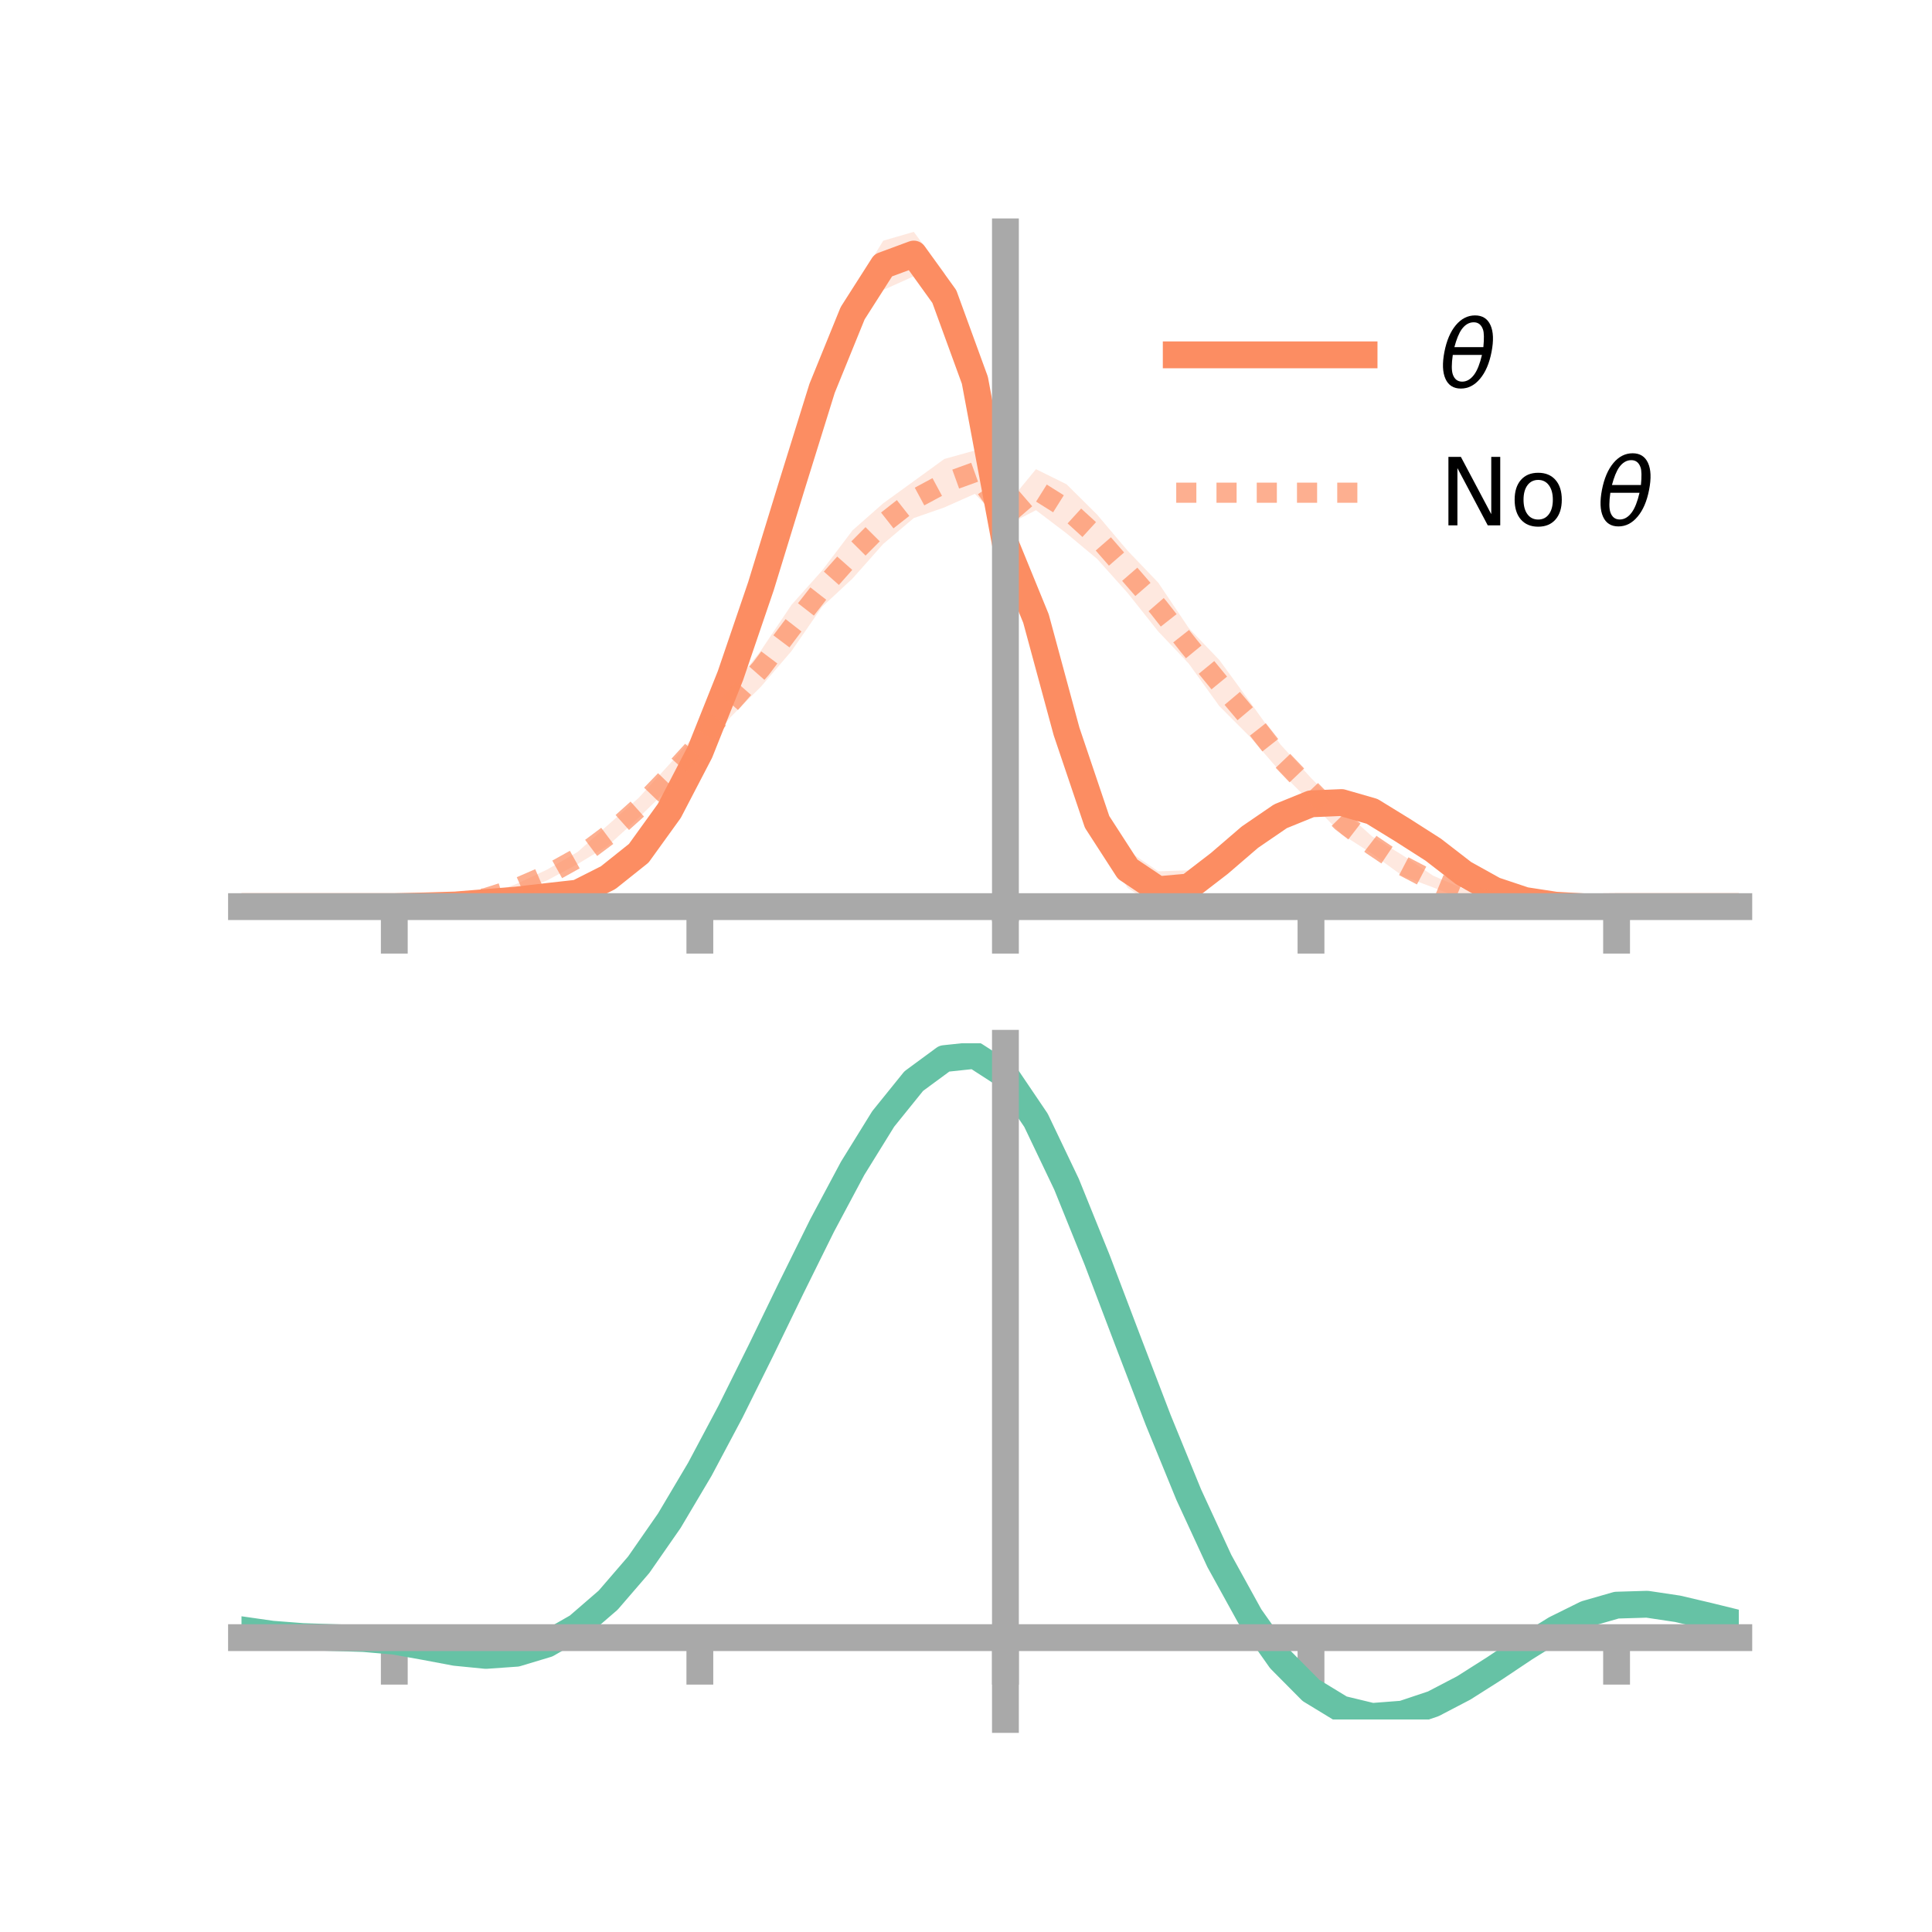 <?xml version="1.0" encoding="utf-8" standalone="no"?>
<!DOCTYPE svg PUBLIC "-//W3C//DTD SVG 1.1//EN"
  "http://www.w3.org/Graphics/SVG/1.1/DTD/svg11.dtd">
<!-- Created with matplotlib (https://matplotlib.org/) -->
<svg height="144pt" version="1.1" viewBox="0 0 144 144" width="144pt" xmlns="http://www.w3.org/2000/svg" xmlns:xlink="http://www.w3.org/1999/xlink">
 <defs>
  <style type="text/css">*{stroke-linecap:butt;stroke-linejoin:round;}</style>
 </defs>
 <g id="figure_1">
  <g id="patch_1">
   <path d="M 0 144 
L 144 144 
L 144 0 
L 0 0 
z
" style="fill:none;"/>
  </g>
  <g id="axes_1">
   <g id="patch_2">
    <path d="M 18 67.68 
L 129.6 67.68 
L 129.6 17.28 
L 18 17.28 
z
" style="fill:none;"/>
   </g>
   <g id="PolyCollection_1">
    <path clip-path="url(#p6bac1e563f)" d="M 18 67.575 
L 18 67.575 
L 20.278 67.575 
L 22.555 67.575 
L 24.833 67.575 
L 27.11 67.575 
L 29.388 67.574 
L 31.665 67.48 
L 33.943 67.349 
L 36.22 67.024 
L 38.498 66.786 
L 40.776 66.48 
L 43.053 66.117 
L 45.331 64.836 
L 47.608 62.897 
L 49.886 59.757 
L 52.163 55.026 
L 54.441 49.302 
L 56.718 42.339 
L 58.996 35.073 
L 61.273 27.705 
L 63.551 21.686 
L 65.829 17.941 
L 68.106 17.28 
L 70.384 20.352 
L 72.661 26.524 
L 74.939 39.888 
L 77.216 44.704 
L 79.494 52.969 
L 81.771 59.925 
L 84.049 63.393 
L 86.327 64.944 
L 88.604 64.865 
L 90.882 63.2 
L 93.159 61.243 
L 95.437 59.892 
L 97.714 58.976 
L 99.992 59.117 
L 102.269 59.818 
L 104.547 61.234 
L 106.824 62.764 
L 109.102 64.714 
L 111.38 66.049 
L 113.657 66.863 
L 115.935 67.371 
L 118.212 67.555 
L 120.49 67.574 
L 122.767 67.575 
L 125.045 67.575 
L 127.322 67.575 
L 129.6 67.575 
L 129.6 67.575 
L 129.6 67.575 
L 127.322 67.575 
L 125.045 67.575 
L 122.767 67.575 
L 120.49 67.575 
L 118.212 67.635 
L 115.935 67.561 
L 113.657 67.369 
L 111.38 66.662 
L 109.102 65.465 
L 106.824 63.894 
L 104.547 62.515 
L 102.269 61.13 
L 99.992 60.517 
L 97.714 60.85 
L 95.437 61.787 
L 93.159 63.554 
L 90.882 65.513 
L 88.604 67.352 
L 86.327 67.68 
L 84.049 66.177 
L 81.771 62.596 
L 79.494 56.063 
L 77.216 47.499 
L 74.939 41.178 
L 72.661 30.159 
L 70.384 23.848 
L 68.106 20.592 
L 65.829 21.614 
L 63.551 25.008 
L 61.273 30.19 
L 58.996 37.455 
L 56.718 45.033 
L 54.441 51.428 
L 52.163 57.107 
L 49.886 61.122 
L 47.608 64.299 
L 45.331 65.994 
L 43.053 67.015 
L 40.776 67.16 
L 38.498 67.386 
L 36.22 67.512 
L 33.943 67.554 
L 31.665 67.561 
L 29.388 67.575 
L 27.11 67.575 
L 24.833 67.575 
L 22.555 67.575 
L 20.278 67.575 
L 18 67.575 
z
" style="fill:#fc8d62;fill-opacity:0.2;"/>
   </g>
   <g id="PolyCollection_2">
    <path clip-path="url(#p6bac1e563f)" d="M 18 67.575 
L 18 67.575 
L 20.278 67.575 
L 22.555 67.575 
L 24.833 67.575 
L 27.11 67.575 
L 29.388 67.574 
L 31.665 67.487 
L 33.943 67.23 
L 36.22 66.731 
L 38.498 65.881 
L 40.776 64.815 
L 43.053 63.5 
L 45.331 61.474 
L 47.608 59.463 
L 49.886 56.969 
L 52.163 54.395 
L 54.441 51.386 
L 56.718 48.482 
L 58.996 45.079 
L 61.273 42.528 
L 63.551 39.52 
L 65.829 37.514 
L 68.106 35.864 
L 70.384 34.21 
L 72.661 33.575 
L 74.939 37.739 
L 77.216 34.969 
L 79.494 36.096 
L 81.771 38.355 
L 84.049 41.048 
L 86.327 43.426 
L 88.604 46.813 
L 90.882 49.191 
L 93.159 52.308 
L 95.437 55.488 
L 97.714 57.982 
L 99.992 60.296 
L 102.269 62.343 
L 104.547 63.748 
L 106.824 65.273 
L 109.102 66.255 
L 111.38 66.909 
L 113.657 67.272 
L 115.935 67.49 
L 118.212 67.554 
L 120.49 67.574 
L 122.767 67.575 
L 125.045 67.575 
L 127.322 67.575 
L 129.6 67.575 
L 129.6 67.575 
L 129.6 67.575 
L 127.322 67.575 
L 125.045 67.575 
L 122.767 67.575 
L 120.49 67.575 
L 118.212 67.628 
L 115.935 67.692 
L 113.657 67.649 
L 111.38 67.533 
L 109.102 67.045 
L 106.824 66.147 
L 104.547 65.291 
L 102.269 63.633 
L 99.992 62.171 
L 97.714 59.82 
L 95.437 57.533 
L 93.159 54.91 
L 90.882 52.631 
L 88.604 49.463 
L 86.327 47.064 
L 84.049 44.2 
L 81.771 41.656 
L 79.494 39.756 
L 77.216 38.026 
L 74.939 39.199 
L 72.661 36.809 
L 70.384 37.821 
L 68.106 38.615 
L 65.829 40.543 
L 63.551 43.111 
L 61.273 45.231 
L 58.996 48.522 
L 56.718 51.179 
L 54.441 53.458 
L 52.163 56.295 
L 49.886 58.71 
L 47.608 60.949 
L 45.331 63.021 
L 43.053 64.402 
L 40.776 65.622 
L 38.498 66.532 
L 36.22 67.134 
L 33.943 67.42 
L 31.665 67.57 
L 29.388 67.575 
L 27.11 67.575 
L 24.833 67.575 
L 22.555 67.575 
L 20.278 67.575 
L 18 67.575 
z
" style="fill:#fc8d62;fill-opacity:0.2;"/>
   </g>
   <g id="matplotlib.axis_1">
    <g id="xtick_1">
     <g id="line2d_1">
      <defs>
       <path d="M 0 0 
L 0 3.5 
" id="m3d165e69e3" style="stroke:#a9a9a9;stroke-width:2;"/>
      </defs>
      <g>
       <use style="fill:#a9a9a9;stroke:#a9a9a9;stroke-width:2;" x="29.388" xlink:href="#m3d165e69e3" y="67.575"/>
      </g>
     </g>
    </g>
    <g id="xtick_2">
     <g id="line2d_2">
      <g>
       <use style="fill:#a9a9a9;stroke:#a9a9a9;stroke-width:2;" x="52.163" xlink:href="#m3d165e69e3" y="67.575"/>
      </g>
     </g>
    </g>
    <g id="xtick_3">
     <g id="line2d_3">
      <g>
       <use style="fill:#a9a9a9;stroke:#a9a9a9;stroke-width:2;" x="74.939" xlink:href="#m3d165e69e3" y="67.575"/>
      </g>
     </g>
    </g>
    <g id="xtick_4">
     <g id="line2d_4">
      <g>
       <use style="fill:#a9a9a9;stroke:#a9a9a9;stroke-width:2;" x="97.714" xlink:href="#m3d165e69e3" y="67.575"/>
      </g>
     </g>
    </g>
    <g id="xtick_5">
     <g id="line2d_5">
      <g>
       <use style="fill:#a9a9a9;stroke:#a9a9a9;stroke-width:2;" x="120.49" xlink:href="#m3d165e69e3" y="67.575"/>
      </g>
     </g>
    </g>
   </g>
   <g id="matplotlib.axis_2"/>
   <g id="line2d_6">
    <path clip-path="url(#p6bac1e563f)" d="M 18 67.575 
L 20.278 67.575 
L 22.555 67.575 
L 24.833 67.575 
L 27.11 67.575 
L 29.388 67.574 
L 31.665 67.521 
L 33.943 67.452 
L 36.22 67.268 
L 38.498 67.086 
L 40.776 66.82 
L 43.053 66.566 
L 45.331 65.415 
L 47.608 63.598 
L 49.886 60.44 
L 52.163 56.067 
L 54.441 50.365 
L 56.718 43.686 
L 58.996 36.264 
L 61.273 28.947 
L 63.551 23.347 
L 65.829 19.777 
L 68.106 18.936 
L 70.384 22.1 
L 72.661 28.341 
L 74.939 40.533 
L 77.216 46.102 
L 79.494 54.516 
L 81.771 61.26 
L 84.049 64.785 
L 86.327 66.312 
L 88.604 66.109 
L 90.882 64.356 
L 93.159 62.398 
L 95.437 60.839 
L 97.714 59.913 
L 99.992 59.817 
L 102.269 60.474 
L 104.547 61.874 
L 106.824 63.329 
L 109.102 65.09 
L 111.38 66.355 
L 113.657 67.116 
L 115.935 67.466 
L 118.212 67.595 
L 120.49 67.575 
L 122.767 67.575 
L 125.045 67.575 
L 127.322 67.575 
L 129.6 67.575 
" style="fill:none;stroke:#fc8d62;stroke-linecap:square;stroke-width:2;"/>
   </g>
   <g id="line2d_7">
    <path clip-path="url(#p6bac1e563f)" d="M 18 67.575 
L 20.278 67.575 
L 22.555 67.575 
L 24.833 67.575 
L 27.11 67.575 
L 29.388 67.574 
L 31.665 67.529 
L 33.943 67.325 
L 36.22 66.932 
L 38.498 66.207 
L 40.776 65.218 
L 43.053 63.951 
L 45.331 62.248 
L 47.608 60.206 
L 49.886 57.839 
L 52.163 55.345 
L 54.441 52.422 
L 56.718 49.83 
L 58.996 46.8 
L 61.273 43.88 
L 63.551 41.316 
L 65.829 39.029 
L 68.106 37.24 
L 70.384 36.015 
L 72.661 35.192 
L 74.939 38.469 
L 77.216 36.498 
L 79.494 37.926 
L 81.771 40.006 
L 84.049 42.624 
L 86.327 45.245 
L 88.604 48.138 
L 90.882 50.911 
L 93.159 53.609 
L 95.437 56.511 
L 97.714 58.901 
L 99.992 61.233 
L 102.269 62.988 
L 104.547 64.52 
L 106.824 65.71 
L 109.102 66.65 
L 111.38 67.221 
L 113.657 67.461 
L 115.935 67.591 
L 118.212 67.591 
L 120.49 67.575 
L 122.767 67.575 
L 125.045 67.575 
L 127.322 67.575 
L 129.6 67.575 
" style="fill:none;stroke:#fc8d62;stroke-dasharray:1.5,1.5;stroke-dashoffset:0;stroke-opacity:0.7;stroke-width:1.5;"/>
   </g>
   <g id="patch_3">
    <path d="M 74.939 67.68 
L 74.939 17.28 
" style="fill:none;stroke:#a9a9a9;stroke-linecap:square;stroke-linejoin:miter;stroke-width:2;"/>
   </g>
   <g id="patch_4">
    <path d="M 129.6 67.68 
L 129.6 17.28 
" style="fill:none;"/>
   </g>
   <g id="patch_5">
    <path d="M 18 67.575 
L 129.6 67.575 
" style="fill:none;stroke:#a9a9a9;stroke-linecap:square;stroke-linejoin:miter;stroke-width:2;"/>
   </g>
   <g id="patch_6">
    <path d="M 18 17.28 
L 129.6 17.28 
" style="fill:none;"/>
   </g>
   <g id="legend_1">
    <g id="line2d_8">
     <path d="M 87.67 26.449 
L 101.67 26.449 
" style="fill:none;stroke:#fc8d62;stroke-linecap:square;stroke-width:2;"/>
    </g>
    <g id="line2d_9"/>
    <g id="text_1">
     <!-- $\theta$ -->
     <g transform="translate(107.27 28.899)scale(0.07 -0.07)">
      <defs>
       <path d="M 45.516 34.672 
L 14.453 34.672 
Q 12.359 20.062 14.5 13.875 
Q 17.188 6.25 24.469 6.25 
Q 31.781 6.25 37.359 13.922 
Q 42.234 20.656 45.516 34.672 
z
M 47.016 42.969 
Q 48.344 56.844 46.625 61.719 
Q 43.953 69.438 36.766 69.438 
Q 29.297 69.438 23.828 61.812 
Q 19.531 55.672 16.156 42.969 
z
M 38.188 76.766 
Q 49.906 76.766 54.594 66.406 
Q 59.281 56.109 55.719 37.844 
Q 52.203 19.625 43.453 9.281 
Q 34.766 -1.125 23.047 -1.125 
Q 11.281 -1.125 6.641 9.281 
Q 2 19.625 5.516 37.844 
Q 9.078 56.109 17.719 66.406 
Q 26.422 76.766 38.188 76.766 
z
" id="DejaVuSans-Oblique-952"/>
      </defs>
      <use transform="translate(0 0.234)" xlink:href="#DejaVuSans-Oblique-952"/>
     </g>
    </g>
    <g id="line2d_10">
     <path d="M 87.67 36.724 
L 101.67 36.724 
" style="fill:none;stroke:#fc8d62;stroke-dasharray:1.5,1.5;stroke-dashoffset:0;stroke-opacity:0.7;stroke-width:1.5;"/>
    </g>
    <g id="line2d_11"/>
    <g id="text_2">
     <!-- No $\theta$ -->
     <g transform="translate(107.27 39.174)scale(0.07 -0.07)">
      <defs>
       <path d="M 9.812 72.906 
L 23.094 72.906 
L 55.422 11.922 
L 55.422 72.906 
L 64.984 72.906 
L 64.984 0 
L 51.703 0 
L 19.391 60.984 
L 19.391 0 
L 9.812 0 
z
" id="DejaVuSans-78"/>
       <path d="M 30.609 48.391 
Q 23.391 48.391 19.188 42.75 
Q 14.984 37.109 14.984 27.297 
Q 14.984 17.484 19.156 11.844 
Q 23.344 6.203 30.609 6.203 
Q 37.797 6.203 41.984 11.859 
Q 46.188 17.531 46.188 27.297 
Q 46.188 37.016 41.984 42.703 
Q 37.797 48.391 30.609 48.391 
z
M 30.609 56 
Q 42.328 56 49.016 48.375 
Q 55.719 40.766 55.719 27.297 
Q 55.719 13.875 49.016 6.219 
Q 42.328 -1.422 30.609 -1.422 
Q 18.844 -1.422 12.172 6.219 
Q 5.516 13.875 5.516 27.297 
Q 5.516 40.766 12.172 48.375 
Q 18.844 56 30.609 56 
z
" id="DejaVuSans-111"/>
       <path id="DejaVuSans-32"/>
      </defs>
      <use transform="translate(0 0.234)" xlink:href="#DejaVuSans-78"/>
      <use transform="translate(74.805 0.234)" xlink:href="#DejaVuSans-111"/>
      <use transform="translate(135.986 0.234)" xlink:href="#DejaVuSans-32"/>
      <use transform="translate(167.773 0.234)" xlink:href="#DejaVuSans-Oblique-952"/>
     </g>
    </g>
   </g>
  </g>
  <g id="axes_2">
   <g id="patch_7">
    <path d="M 18 128.16 
L 129.6 128.16 
L 129.6 77.76 
L 18 77.76 
z
" style="fill:none;"/>
   </g>
   <g id="PolyCollection_3">
    <path clip-path="url(#p34b86ece8e)" d="M 18 121.52 
L 18 121.436 
L 20.278 121.768 
L 22.555 121.945 
L 24.833 122.019 
L 27.11 122.089 
L 29.388 122.288 
L 31.665 122.696 
L 33.943 123.118 
L 36.22 123.334 
L 38.498 123.166 
L 40.776 122.474 
L 43.053 121.155 
L 45.331 119.149 
L 47.608 116.45 
L 49.886 113.099 
L 52.163 109.175 
L 54.441 104.797 
L 56.718 100.12 
L 58.996 95.331 
L 61.273 90.645 
L 63.551 86.302 
L 65.829 82.562 
L 68.106 79.7 
L 70.384 78.002 
L 72.661 77.76 
L 74.939 79.252 
L 77.216 82.661 
L 79.494 87.491 
L 81.771 93.193 
L 84.049 99.271 
L 86.327 105.305 
L 88.604 110.954 
L 90.882 115.965 
L 93.159 120.158 
L 95.437 123.432 
L 97.714 125.754 
L 99.992 127.152 
L 102.269 127.707 
L 104.547 127.537 
L 106.824 126.787 
L 109.102 125.618 
L 111.38 124.198 
L 113.657 122.705 
L 115.935 121.313 
L 118.212 120.201 
L 120.49 119.55 
L 122.767 119.484 
L 125.045 119.832 
L 127.322 120.378 
L 129.6 120.952 
L 129.6 121.06 
L 129.6 121.06 
L 127.322 120.513 
L 125.045 119.989 
L 122.767 119.655 
L 120.49 119.728 
L 118.212 120.387 
L 115.935 121.531 
L 113.657 122.973 
L 111.38 124.524 
L 109.102 125.996 
L 106.824 127.205 
L 104.547 127.979 
L 102.269 128.16 
L 99.992 127.614 
L 97.714 126.238 
L 95.437 123.97 
L 93.159 120.787 
L 90.882 116.721 
L 88.604 111.865 
L 86.327 106.382 
L 84.049 100.519 
L 81.771 94.603 
L 79.494 89.045 
L 77.216 84.334 
L 74.939 81.009 
L 72.661 79.56 
L 70.384 79.802 
L 68.106 81.457 
L 65.829 84.236 
L 63.551 87.858 
L 61.273 92.052 
L 58.996 96.567 
L 56.718 101.17 
L 54.441 105.655 
L 52.163 109.845 
L 49.886 113.595 
L 47.608 116.798 
L 45.331 119.381 
L 43.053 121.315 
L 40.776 122.603 
L 38.498 123.283 
L 36.22 123.437 
L 33.943 123.202 
L 31.665 122.766 
L 29.388 122.36 
L 27.11 122.165 
L 24.833 122.092 
L 22.555 122.013 
L 20.278 121.837 
L 18 121.52 
z
" style="fill:#66c2a5;fill-opacity:0.2;"/>
   </g>
   <g id="matplotlib.axis_3">
    <g id="xtick_6">
     <g id="line2d_12">
      <g>
       <use style="fill:#a9a9a9;stroke:#a9a9a9;stroke-width:2;" x="29.388" xlink:href="#m3d165e69e3" y="122.059"/>
      </g>
     </g>
    </g>
    <g id="xtick_7">
     <g id="line2d_13">
      <g>
       <use style="fill:#a9a9a9;stroke:#a9a9a9;stroke-width:2;" x="52.163" xlink:href="#m3d165e69e3" y="122.059"/>
      </g>
     </g>
    </g>
    <g id="xtick_8">
     <g id="line2d_14">
      <g>
       <use style="fill:#a9a9a9;stroke:#a9a9a9;stroke-width:2;" x="74.939" xlink:href="#m3d165e69e3" y="122.059"/>
      </g>
     </g>
    </g>
    <g id="xtick_9">
     <g id="line2d_15">
      <g>
       <use style="fill:#a9a9a9;stroke:#a9a9a9;stroke-width:2;" x="97.714" xlink:href="#m3d165e69e3" y="122.059"/>
      </g>
     </g>
    </g>
    <g id="xtick_10">
     <g id="line2d_16">
      <g>
       <use style="fill:#a9a9a9;stroke:#a9a9a9;stroke-width:2;" x="120.49" xlink:href="#m3d165e69e3" y="122.059"/>
      </g>
     </g>
    </g>
   </g>
   <g id="matplotlib.axis_4"/>
   <g id="line2d_17">
    <path clip-path="url(#p34b86ece8e)" d="M 18 121.478 
L 20.278 121.803 
L 22.555 121.979 
L 24.833 122.056 
L 27.11 122.127 
L 29.388 122.324 
L 31.665 122.731 
L 33.943 123.16 
L 36.22 123.385 
L 38.498 123.224 
L 40.776 122.538 
L 43.053 121.235 
L 45.331 119.265 
L 47.608 116.624 
L 49.886 113.347 
L 52.163 109.51 
L 54.441 105.226 
L 56.718 100.645 
L 58.996 95.949 
L 61.273 91.348 
L 63.551 87.08 
L 65.829 83.399 
L 68.106 80.579 
L 70.384 78.902 
L 72.661 78.66 
L 74.939 80.131 
L 77.216 83.498 
L 79.494 88.268 
L 81.771 93.898 
L 84.049 99.895 
L 86.327 105.843 
L 88.604 111.409 
L 90.882 116.343 
L 93.159 120.473 
L 95.437 123.701 
L 97.714 125.996 
L 99.992 127.383 
L 102.269 127.933 
L 104.547 127.758 
L 106.824 126.996 
L 109.102 125.807 
L 111.38 124.361 
L 113.657 122.839 
L 115.935 121.422 
L 118.212 120.294 
L 120.49 119.639 
L 122.767 119.57 
L 125.045 119.911 
L 127.322 120.446 
L 129.6 121.006 
" style="fill:none;stroke:#66c2a5;stroke-linecap:square;stroke-width:2;"/>
   </g>
   <g id="patch_8">
    <path d="M 74.939 128.16 
L 74.939 77.76 
" style="fill:none;stroke:#a9a9a9;stroke-linecap:square;stroke-linejoin:miter;stroke-width:2;"/>
   </g>
   <g id="patch_9">
    <path d="M 129.6 128.16 
L 129.6 77.76 
" style="fill:none;"/>
   </g>
   <g id="patch_10">
    <path d="M 18 122.059 
L 129.6 122.059 
" style="fill:none;stroke:#a9a9a9;stroke-linecap:square;stroke-linejoin:miter;stroke-width:2;"/>
   </g>
   <g id="patch_11">
    <path d="M 18 77.76 
L 129.6 77.76 
" style="fill:none;"/>
   </g>
  </g>
 </g>
 <defs>
  <clipPath id="p6bac1e563f">
   <rect height="50.4" width="111.6" x="18" y="17.28"/>
  </clipPath>
  <clipPath id="p34b86ece8e">
   <rect height="50.4" width="111.6" x="18" y="77.76"/>
  </clipPath>
 </defs>
</svg>
